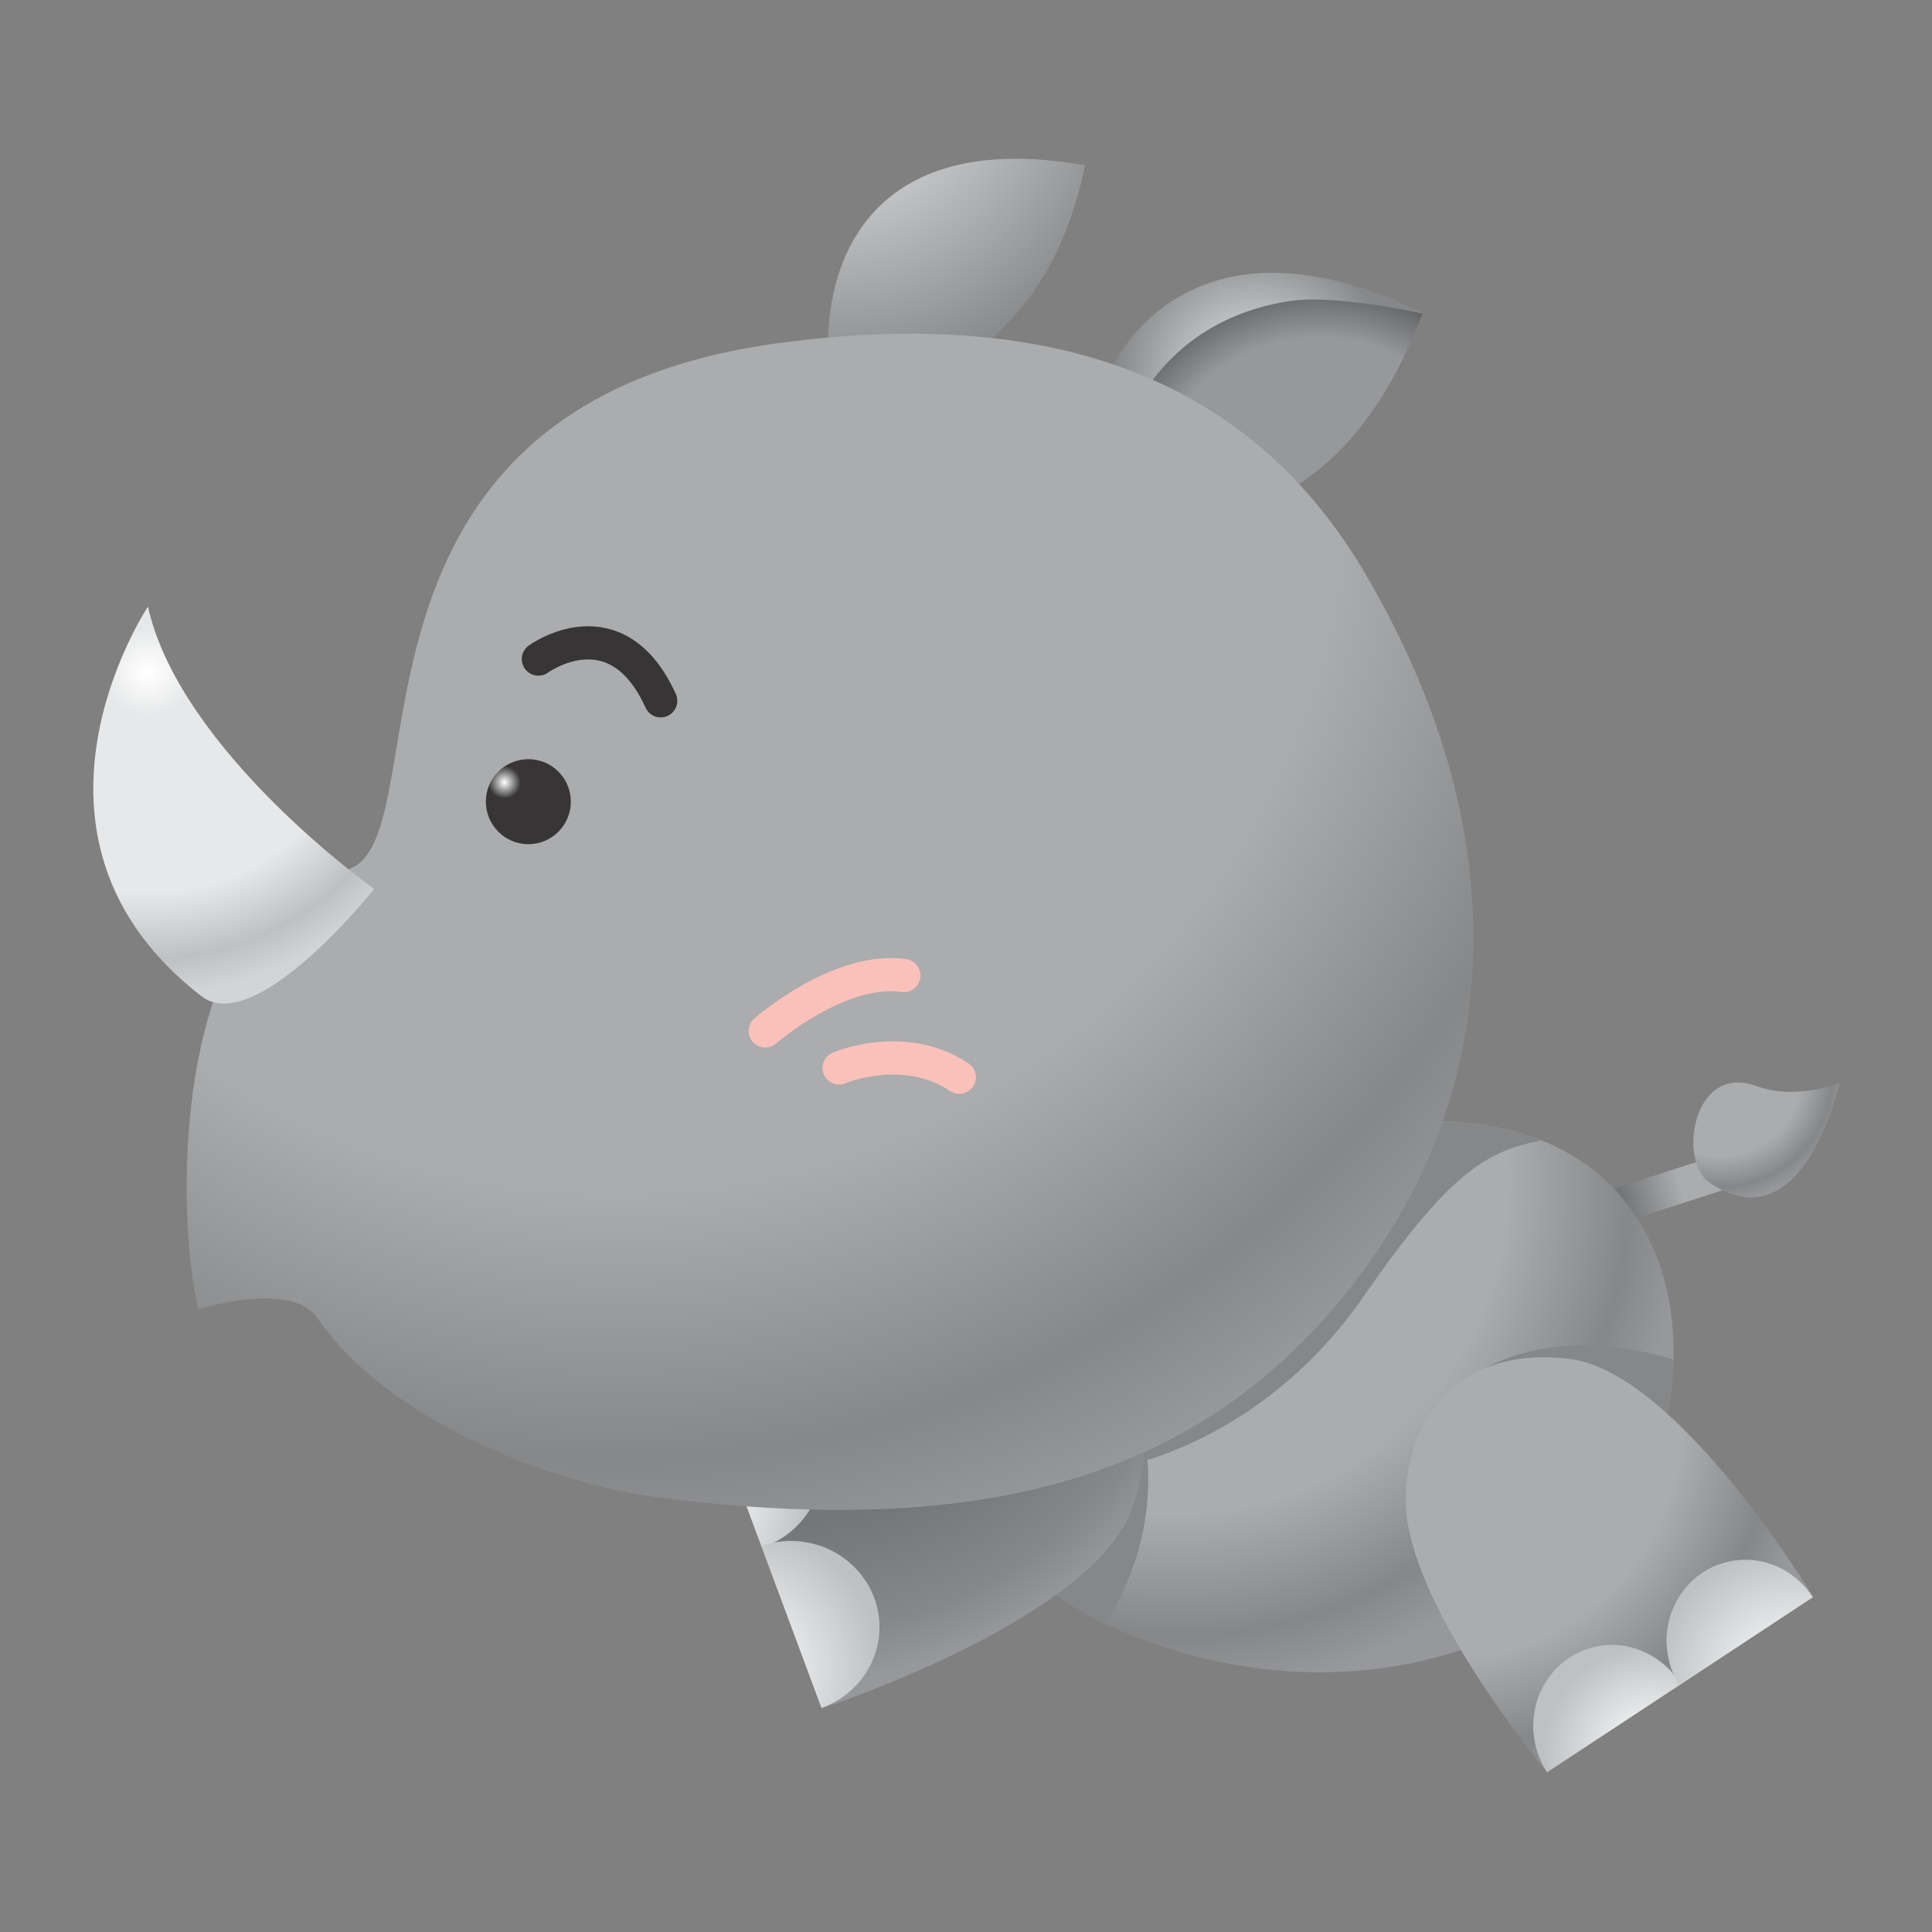<?xml version="1.0" encoding="utf-8"?>
<svg viewBox="0 0 500 500" xmlns="http://www.w3.org/2000/svg">
  <rect x="0" y="0" width="500" height="500" fill="#808080" stroke="none"/>
  <defs>
    <linearGradient id="linearGradient944" spreadMethod="pad" gradientTransform="matrix(-3.658,-1.032,-1.032,3.658,457.159,353.743)" gradientUnits="userSpaceOnUse" y2="0" x2="1" y1="0" x1="0">
      <stop id="stop946" offset="0" style="stop-opacity:1;stop-color:#aaacae"/>
      <stop id="stop948" offset="0.937" style="stop-opacity:1;stop-color:#737577"/>
      <stop id="stop950" offset="1" style="stop-opacity:1;stop-color:#737577"/>
    </linearGradient>
    <radialGradient id="radialGradient966" spreadMethod="pad" gradientTransform="matrix(8.508,0,0,-8.508,431.463,402.354)" gradientUnits="userSpaceOnUse" r="1" cy="0" cx="0">
      <stop id="stop968" offset="0" style="stop-opacity:1;stop-color:#d2d4d5"/>
      <stop id="stop970" offset="0.247" style="stop-opacity:1;stop-color:#d2d4d5"/>
      <stop id="stop972" offset="1" style="stop-opacity:1;stop-color:#858789"/>
    </radialGradient>
    <radialGradient id="radialGradient988" spreadMethod="pad" gradientTransform="matrix(-1.71,-13.551,-13.551,1.71,435.422,394.441)" gradientUnits="userSpaceOnUse" r="1" cy="0" cx="0">
      <stop id="stop990" offset="0" style="stop-opacity:1;stop-color:#96989b"/>
      <stop id="stop992" offset="0.763" style="stop-opacity:1;stop-color:#96989b"/>
      <stop id="stop994" offset="1" style="stop-opacity:1;stop-color:#606163"/>
    </radialGradient>
    <radialGradient id="radialGradient1010" spreadMethod="pad" gradientTransform="matrix(19.133,0,0,-19.133,406.373,420.973)" gradientUnits="userSpaceOnUse" r="1" cy="0" cx="0">
      <stop id="stop1012" offset="0" style="stop-opacity:1;stop-color:#d2d4d5"/>
      <stop id="stop1014" offset="0.247" style="stop-opacity:1;stop-color:#d2d4d5"/>
      <stop id="stop1016" offset="1" style="stop-opacity:1;stop-color:#858789"/>
    </radialGradient>
    <radialGradient id="radialGradient1032" spreadMethod="pad" gradientTransform="matrix(30.877,0,0,-30.877,426.752,354.012)" gradientUnits="userSpaceOnUse" r="1" cy="0" cx="0">
      <stop id="stop1034" offset="0" style="stop-opacity:1;stop-color:#aaacae"/>
      <stop id="stop1036" offset="0.646" style="stop-opacity:1;stop-color:#aaacae"/>
      <stop id="stop1038" offset="0.888" style="stop-opacity:1;stop-color:#858789"/>
      <stop id="stop1040" offset="1" style="stop-opacity:1;stop-color:#96989b"/>
    </radialGradient>
    <clipPath id="clipPath1048" clipPathUnits="userSpaceOnUse">
      <path id="path1050" d="m 0,595.276 841.89,0 L 841.89,0 0,0 0,595.276 Z"/>
    </clipPath>
    <radialGradient id="radialGradient1076" spreadMethod="pad" gradientTransform="matrix(28.143,0,0,-28.143,403.542,351.965)" gradientUnits="userSpaceOnUse" r="1" cy="0" cx="0">
      <stop id="stop1078" offset="0" style="stop-opacity:1;stop-color:#737577"/>
      <stop id="stop1080" offset="0.646" style="stop-opacity:1;stop-color:#737577"/>
      <stop id="stop1082" offset="0.888" style="stop-opacity:1;stop-color:#858789"/>
      <stop id="stop1084" offset="1" style="stop-opacity:1;stop-color:#96989b"/>
    </radialGradient>
    <radialGradient id="radialGradient1100" spreadMethod="pad" gradientTransform="matrix(7.113,0,0,-7.113,397.569,334.471)" gradientUnits="userSpaceOnUse" r="1" cy="0" cx="0">
      <stop id="stop1102" offset="0" style="stop-opacity:1;stop-color:#ffffff"/>
      <stop id="stop1104" offset="0.063" style="stop-opacity:1;stop-color:#ffffff"/>
      <stop id="stop1106" offset="1" style="stop-opacity:1;stop-color:#bec0c2"/>
    </radialGradient>
    <radialGradient id="radialGradient1122" spreadMethod="pad" gradientTransform="matrix(67.183,0,0,-67.183,393.135,397.186)" gradientUnits="userSpaceOnUse" r="1" cy="0" cx="0">
      <stop id="stop1124" offset="0" style="stop-opacity:1;stop-color:#aaacae"/>
      <stop id="stop1126" offset="0.646" style="stop-opacity:1;stop-color:#aaacae"/>
      <stop id="stop1128" offset="0.888" style="stop-opacity:1;stop-color:#858789"/>
      <stop id="stop1130" offset="1" style="stop-opacity:1;stop-color:#96989b"/>
    </radialGradient>
    <radialGradient id="radialGradient1146" spreadMethod="pad" gradientTransform="matrix(19.495,0,0,-19.495,364.808,384.729)" gradientUnits="userSpaceOnUse" r="1" cy="0" cx="0">
      <stop id="stop1148" offset="0" style="stop-opacity:1;stop-color:#ffffff"/>
      <stop id="stop1150" offset="0.011" style="stop-opacity:1;stop-color:#ffffff"/>
      <stop id="stop1152" offset="0.135" style="stop-opacity:1;stop-color:#e7e8e9"/>
      <stop id="stop1154" offset="0.683" style="stop-opacity:1;stop-color:#e7e8e9"/>
      <stop id="stop1156" offset="0.888" style="stop-opacity:1;stop-color:#bec0c2"/>
      <stop id="stop1158" offset="1" style="stop-opacity:1;stop-color:#d2d4d5"/>
    </radialGradient>
    <clipPath id="clipPath1166" clipPathUnits="userSpaceOnUse">
      <path id="path1168" d="m 0,595.276 841.89,0 L 841.89,0 0,0 0,595.276 Z"/>
    </clipPath>
    <radialGradient id="radialGradient1186" spreadMethod="pad" gradientTransform="matrix(3.038,0,0,-3.038,386.309,378.073)" gradientUnits="userSpaceOnUse" r="1" cy="0" cx="0">
      <stop id="stop1188" offset="0" style="stop-opacity:1;stop-color:#ffffff"/>
      <stop id="stop1190" offset="0.322" style="stop-opacity:1;stop-color:#373535"/>
      <stop id="stop1192" offset="1" style="stop-opacity:1;stop-color:#373535"/>
    </radialGradient>
    <radialGradient id="radialGradient1208" spreadMethod="pad" gradientTransform="matrix(7.646,0,0,-7.646,459.536,360.481)" gradientUnits="userSpaceOnUse" r="1" cy="0" cx="0">
      <stop id="stop1210" offset="0" style="stop-opacity:1;stop-color:#aaacae"/>
      <stop id="stop1212" offset="0.646" style="stop-opacity:1;stop-color:#aaacae"/>
      <stop id="stop1214" offset="0.888" style="stop-opacity:1;stop-color:#858789"/>
      <stop id="stop1216" offset="1" style="stop-opacity:1;stop-color:#96989b"/>
    </radialGradient>
    <clipPath id="clipPath1224" clipPathUnits="userSpaceOnUse">
      <path id="path1226" d="m 0,595.276 841.89,0 L 841.89,0 0,0 0,595.276 Z"/>
    </clipPath>
    <radialGradient id="radialGradient1248" spreadMethod="pad" gradientTransform="matrix(8.804,0,0,-8.804,400.148,324.624)" gradientUnits="userSpaceOnUse" r="1" cy="0" cx="0">
      <stop id="stop1250" offset="0" style="stop-opacity:1;stop-color:#ffffff"/>
      <stop id="stop1252" offset="0.063" style="stop-opacity:1;stop-color:#ffffff"/>
      <stop id="stop1254" offset="1" style="stop-opacity:1;stop-color:#bec0c2"/>
    </radialGradient>
    <radialGradient id="radialGradient1270" spreadMethod="pad" gradientTransform="matrix(22.727,0,0,-22.727,442.567,339.903)" gradientUnits="userSpaceOnUse" r="1" cy="0" cx="0">
      <stop id="stop1272" offset="0" style="stop-opacity:1;stop-color:#aaacae"/>
      <stop id="stop1274" offset="0.646" style="stop-opacity:1;stop-color:#aaacae"/>
      <stop id="stop1276" offset="0.888" style="stop-opacity:1;stop-color:#858789"/>
      <stop id="stop1278" offset="1" style="stop-opacity:1;stop-color:#96989b"/>
    </radialGradient>
    <radialGradient id="radialGradient1294" spreadMethod="pad" gradientTransform="matrix(-1.475,6.412,6.412,1.475,455.479,319.5)" gradientUnits="userSpaceOnUse" r="1" cy="0" cx="0">
      <stop id="stop1296" offset="0" style="stop-opacity:1;stop-color:#ffffff"/>
      <stop id="stop1298" offset="0.063" style="stop-opacity:1;stop-color:#ffffff"/>
      <stop id="stop1300" offset="1" style="stop-opacity:1;stop-color:#bec0c2"/>
    </radialGradient>
    <radialGradient id="radialGradient1316" spreadMethod="pad" gradientTransform="matrix(-1.826,7.938,7.938,1.826,463.818,323.864)" gradientUnits="userSpaceOnUse" r="1" cy="0" cx="0">
      <stop id="stop1318" offset="0" style="stop-opacity:1;stop-color:#ffffff"/>
      <stop id="stop1320" offset="0.063" style="stop-opacity:1;stop-color:#ffffff"/>
      <stop id="stop1322" offset="1" style="stop-opacity:1;stop-color:#bec0c2"/>
    </radialGradient>
  </defs>
  <g transform="matrix(1, 0, 0, 1, 11.145, 12.867)">
    <g id="g932" transform="matrix(4.295, 0, 0, -4.295, -1539.775, 1813.437)" style="">
      <g id="g934">
        <g id="g940">
          <g id="g942">
            <path id="path952" style="fill:url(#linearGradient944);stroke:none" d="m 459.02,355.484 -6.235,-2.013 c -0.554,-0.177 -0.854,-0.768 -0.674,-1.322 l 0,0 c 0.178,-0.551 0.768,-0.854 1.321,-0.677 l 0,0 6.23,2.011 c 0.554,0.18 0.86,0.77 0.679,1.324 l 0,0 c -0.141,0.444 -0.555,0.728 -0.999,0.728 l 0,0 c -0.107,0 -0.215,-0.016 -0.322,-0.051"/>
          </g>
        </g>
      </g>
    </g>
    <g id="g954" transform="matrix(4.295, 0, 0, -4.295, -1539.775, 1813.437)" style="">
      <g id="g956">
        <g id="g962">
          <g id="g964">
            <path id="path974" style="fill:url(#radialGradient966);stroke:none" d="m 421.289,398.493 c 3.848,-4.483 3.298,-1.718 3.298,-1.718 l 0,0 c 0,0 7.516,-2.382 17.049,9.594 l 0,0 c -3.487,1.696 -6.491,2.408 -9.039,2.408 l 0,0 c -6.92,0.001 -10.484,-5.248 -11.308,-10.284"/>
          </g>
        </g>
      </g>
    </g>
    <g id="g976" transform="matrix(4.295, 0, 0, -4.295, -1539.775, 1813.437)" style="">
      <g id="g978">
        <g id="g984">
          <g id="g986">
            <path id="path996" style="fill:url(#radialGradient988);stroke:none" d="m 433.706,407.087 c -6.239,-0.906 -9.484,-5.236 -10.417,-9.238 l 0,0 c -0.291,-1.243 -0.498,-1.146 1.81,-2.61 l 0,0 c 1.71,-0.694 1.106,-1.143 1.106,-1.143 l 0,0 c 0,0 10.032,-2.046 15.416,12.221 l 0,0 c -1.675,0.365 -4.481,0.852 -6.603,0.852 l 0,0 c -0.48,0 -0.924,-0.025 -1.312,-0.082"/>
          </g>
        </g>
      </g>
    </g>
    <g id="g998" transform="matrix(4.295, 0, 0, -4.295, -1539.775, 1813.437)" style="">
      <g id="g1000">
        <g id="g1006">
          <g id="g1008">
            <path id="path1018" style="fill:url(#radialGradient1010);stroke:none" d="m 405.909,402.512 c 4.6,-3.048 3.404,-0.703 3.404,-0.703 l 0,0 c 0,0 9.398,0.88 11.976,13.443 l 0,0 c -1.529,0.272 -2.92,0.398 -4.183,0.398 l 0,0 c -9.682,0 -11.855,-7.406 -11.197,-13.138"/>
          </g>
        </g>
      </g>
    </g>
    <g id="g1020" transform="matrix(4.295, 0, 0, -4.295, -1539.775, 1813.437)" style="">
      <g id="g1022">
        <g id="g1028">
          <g id="g1030">
            <path id="path1042" style="fill:url(#radialGradient1032);stroke:none" d="m 439.34,357.486 c -22.461,-2.427 -30.349,-18.815 -30.349,-18.815 l 0,0 c 0,0 8.217,-8.77 13.176,-11.146 l 0,0 c 8.028,-3.845 17.727,-4.348 25.756,0 l 0,0 c 11.644,6.308 13.702,30.12 -5.715,30.122 l 0,0 c -0.91,0 -1.864,-0.052 -2.868,-0.161"/>
          </g>
        </g>
      </g>
    </g>
    <g id="g1044" transform="matrix(4.295, 0, 0, -4.295, -1539.775, 1813.437)" style="">
      <g clip-path="url(#clipPath1048)" id="g1046">
        <g transform="translate(439.34,357.486)" id="g1052">
          <path id="path1054" style="fill:#858789;fill-opacity:1;fill-rule:nonzero;stroke:none" d="m 0,0 c -6.045,-0.652 -11.025,-2.322 -15.092,-4.407 l -2.731,-7.529 1.876,-8.73 c 0,0 8.511,1.356 14.683,10.281 5.303,7.668 7.528,8.767 10.72,9.399 C 6.963,0.008 3.832,0.415 0,0"/>
        </g>
        <g transform="translate(453.75,333.226)" id="g1056">
          <path id="path1058" style="fill:#858789;fill-opacity:1;fill-rule:nonzero;stroke:none" d="m 0,0 c 1.85,2.999 2.916,6.584 2.998,10.076 -9.54,2.82 -13.716,-2.313 -13.716,-2.313 L -4.962,0.57 0,0 Z"/>
        </g>
        <g transform="translate(418.607,338.412)" id="g1060">
          <path id="path1062" style="fill:#858789;fill-opacity:1;fill-rule:nonzero;stroke:none" d="m 0,0 -2.953,-6.173 c 2.219,-1.94 4.61,-3.8 6.513,-4.714 0.106,-0.05 0.219,-0.094 0.324,-0.146 4.04,6.287 2.177,12.068 2.177,12.068 L 0,0 Z"/>
        </g>
      </g>
    </g>
    <g id="g1064" transform="matrix(4.295, 0, 0, -4.295, -1539.775, 1813.437)" style="">
      <g id="g1066">
        <g id="g1072">
          <g id="g1074">
            <path id="path1086" style="fill:url(#radialGradient1076);stroke:none" d="m 398.177,341.734 7.243,-19.461 c 0,0 16.212,5.29 18.673,11.985 l 0,0 c 2.455,6.693 -1.24,11.305 -6.699,12.501 l 0,0 c -0.652,0.143 -1.365,0.207 -2.12,0.207 l 0,0 c -6.82,0 -17.097,-5.232 -17.097,-5.232"/>
          </g>
        </g>
      </g>
    </g>
    <g id="g1088" transform="matrix(4.295, 0, 0, -4.295, -1539.775, 1813.437)" style="">
      <g id="g1090">
        <g id="g1096">
          <g id="g1098">
            <path id="path1108" style="fill:url(#radialGradient1100);stroke:none" d="m 398.183,341.727 3.631,-9.759 c 2.107,0.695 3.63,2.63 3.63,4.913 l 0,0 c 0,2.868 -2.397,5.192 -5.357,5.192 l 0,0 c -0.673,0 -1.313,-0.125 -1.904,-0.346"/>
          </g>
        </g>
      </g>
    </g>
    <g id="g1110" transform="matrix(4.295, 0, 0, -4.295, -1539.775, 1813.437)" style="">
      <g id="g1112">
        <g id="g1118">
          <g id="g1120">
            <path id="path1132" style="fill:url(#radialGradient1122);stroke:none" d="m 402.689,404.523 c -28.496,-3.927 -19.665,-30.948 -26.201,-31.782 l 0,0 c -9.887,-1.256 -10.188,-19.863 -8.627,-26.418 l 0,0 c 0,0 5.59,1.79 7.187,-0.542 l 0,0 c 4.315,-6.29 14.21,-9.971 20.487,-10.784 l 0,0 c 20.852,-2.695 34.209,1.657 43.197,14.6 l 0,0 c 7.034,10.127 9.03,24.805 -0.597,41.118 l 0,0 c -5.399,9.153 -14.174,14.394 -27.369,14.394 l 0,0 c -2.528,0 -5.218,-0.192 -8.077,-0.586"/>
          </g>
        </g>
      </g>
    </g>
    <g id="g1134" transform="matrix(4.295, 0, 0, -4.295, -1539.775, 1813.437)" style="">
      <g id="g1136">
        <g id="g1142">
          <g id="g1144">
            <path id="path1160" style="fill:url(#radialGradient1146);stroke:none" d="m 368.039,365.194 c 3.269,-2.533 10.415,6.459 10.415,6.459 l 0,0 c 0,0 -11.673,8.278 -13.631,17.007 l 0,0 c 0,0 -9.229,-13.83 3.216,-23.466"/>
          </g>
        </g>
      </g>
    </g>
    <g id="g1162" transform="matrix(4.295, 0, 0, -4.295, -1539.775, 1813.437)" style="">
      <g clip-path="url(#clipPath1166)" id="g1164">
        <g transform="translate(388.35,385.503)" id="g1170">
          <path id="path1172" style="fill:none;stroke:#373535;stroke-width:2;stroke-linecap:round;stroke-linejoin:round;stroke-miterlimit:4;stroke-dasharray:none;stroke-opacity:1" d="M 0,0 C 0,0 4.672,3.415 7.37,-2.515"/>
        </g>
      </g>
    </g>
    <g id="g1174" transform="matrix(4.295, 0, 0, -4.295, -1539.775, 1813.437)" style="">
      <g id="g1176">
        <g id="g1182">
          <g id="g1184">
            <path id="path1194" style="fill:url(#radialGradient1186);stroke:none" d="m 385.184,376.913 c 0,-1.416 1.148,-2.563 2.559,-2.563 l 0,0 c 1.42,0 2.562,1.147 2.562,2.563 l 0,0 c 0,1.412 -1.142,2.558 -2.562,2.558 l 0,0 c -1.411,0 -2.559,-1.146 -2.559,-2.558"/>
          </g>
        </g>
      </g>
    </g>
    <g id="g1196" transform="matrix(4.295, 0, 0, -4.295, -1539.775, 1813.437)" style="">
      <g id="g1198">
        <g id="g1204">
          <g id="g1206">
            <path id="path1218" style="fill:url(#radialGradient1208);stroke:none" d="m 458.926,353.948 c 5.664,-3.828 7.839,6.031 7.839,6.031 l 0,0 c 0,0 -2.571,-1.104 -5.024,-0.2 l 0,0 c -0.401,0.148 -0.769,0.215 -1.106,0.215 l 0,0 c -2.878,-0.001 -3.447,-4.873 -1.709,-6.046"/>
          </g>
        </g>
      </g>
    </g>
    <g id="g1220" transform="matrix(4.295, 0, 0, -4.295, -1539.775, 1813.437)" style="">
      <g clip-path="url(#clipPath1224)" id="g1222">
        <g transform="translate(402.017,363.094)" id="g1228">
          <path id="path1230" style="fill:none;stroke:#fac1ba;stroke-width:2;stroke-linecap:round;stroke-linejoin:round;stroke-miterlimit:4;stroke-dasharray:none;stroke-opacity:1" d="M 0,0 C 0,0 4.454,3.898 8.354,3.34"/>
        </g>
        <g transform="translate(406.471,360.867)" id="g1232">
          <path id="path1234" style="fill:none;stroke:#fac1ba;stroke-width:2;stroke-linecap:round;stroke-linejoin:round;stroke-miterlimit:4;stroke-dasharray:none;stroke-opacity:1" d="M 0,0 C 0,0 3.899,1.671 7.243,-0.558"/>
        </g>
      </g>
    </g>
    <g id="g1236" transform="matrix(4.295, 0, 0, -4.295, -1539.775, 1813.437)" style="">
      <g id="g1238">
        <g id="g1244">
          <g id="g1246">
            <path id="path1256" style="fill:url(#radialGradient1248);stroke:none" d="m 401.776,332.065 3.633,-9.762 c 2.038,0.734 3.495,2.632 3.495,4.868 l 0,0 c 0,2.868 -2.396,5.194 -5.353,5.194 l 0,0 c -0.624,0 -1.22,-0.109 -1.775,-0.3"/>
          </g>
        </g>
      </g>
    </g>
    <g id="g1258" transform="matrix(4.295, 0, 0, -4.295, -1539.775, 1813.437)" style="">
      <g id="g1260">
        <g id="g1266">
          <g id="g1268">
            <path id="path1280" style="fill:url(#radialGradient1270);stroke:none" d="m 440.614,334.703 c 0.066,-6.19 8.517,-16.279 8.517,-16.279 l 0,0 16.037,10.563 c 0,0 -8.127,13.515 -14.67,14.343 l 0,0 c -0.549,0.07 -1.076,0.103 -1.581,0.103 l 0,0 c -5.507,0 -8.348,-3.994 -8.303,-8.73"/>
          </g>
        </g>
      </g>
    </g>
    <g id="g1282" transform="matrix(4.295, 0, 0, -4.295, -1539.775, 1813.437)" style="">
      <g id="g1284">
        <g id="g1290">
          <g id="g1292">
            <path id="path1302" style="fill:url(#radialGradient1294);stroke:none" d="m 451.997,325.981 c -2.586,-0.595 -4.186,-3.237 -3.569,-5.903 l 0,0 c 0.139,-0.609 0.385,-1.159 0.704,-1.648 l 0,0 8.045,5.297 c -0.88,1.457 -2.447,2.373 -4.131,2.373 l 0,0 c -0.346,0 -0.698,-0.038 -1.049,-0.119"/>
          </g>
        </g>
      </g>
    </g>
    <g id="g1304" transform="matrix(4.295, 0, 0, -4.295, -1539.775, 1813.437)" style="">
      <g id="g1306">
        <g id="g1312">
          <g id="g1314">
            <path id="path1324" style="fill:url(#radialGradient1316);stroke:none" d="m 460.034,331.114 c -2.587,-0.594 -4.188,-3.238 -3.573,-5.902 l 0,0 c 0.128,-0.563 0.35,-1.079 0.637,-1.541 l 0,0 8.045,5.301 c -0.892,1.391 -2.423,2.261 -4.062,2.261 l 0,0 c -0.346,0 -0.696,-0.039 -1.047,-0.119"/>
          </g>
        </g>
      </g>
    </g>
  </g>
</svg>